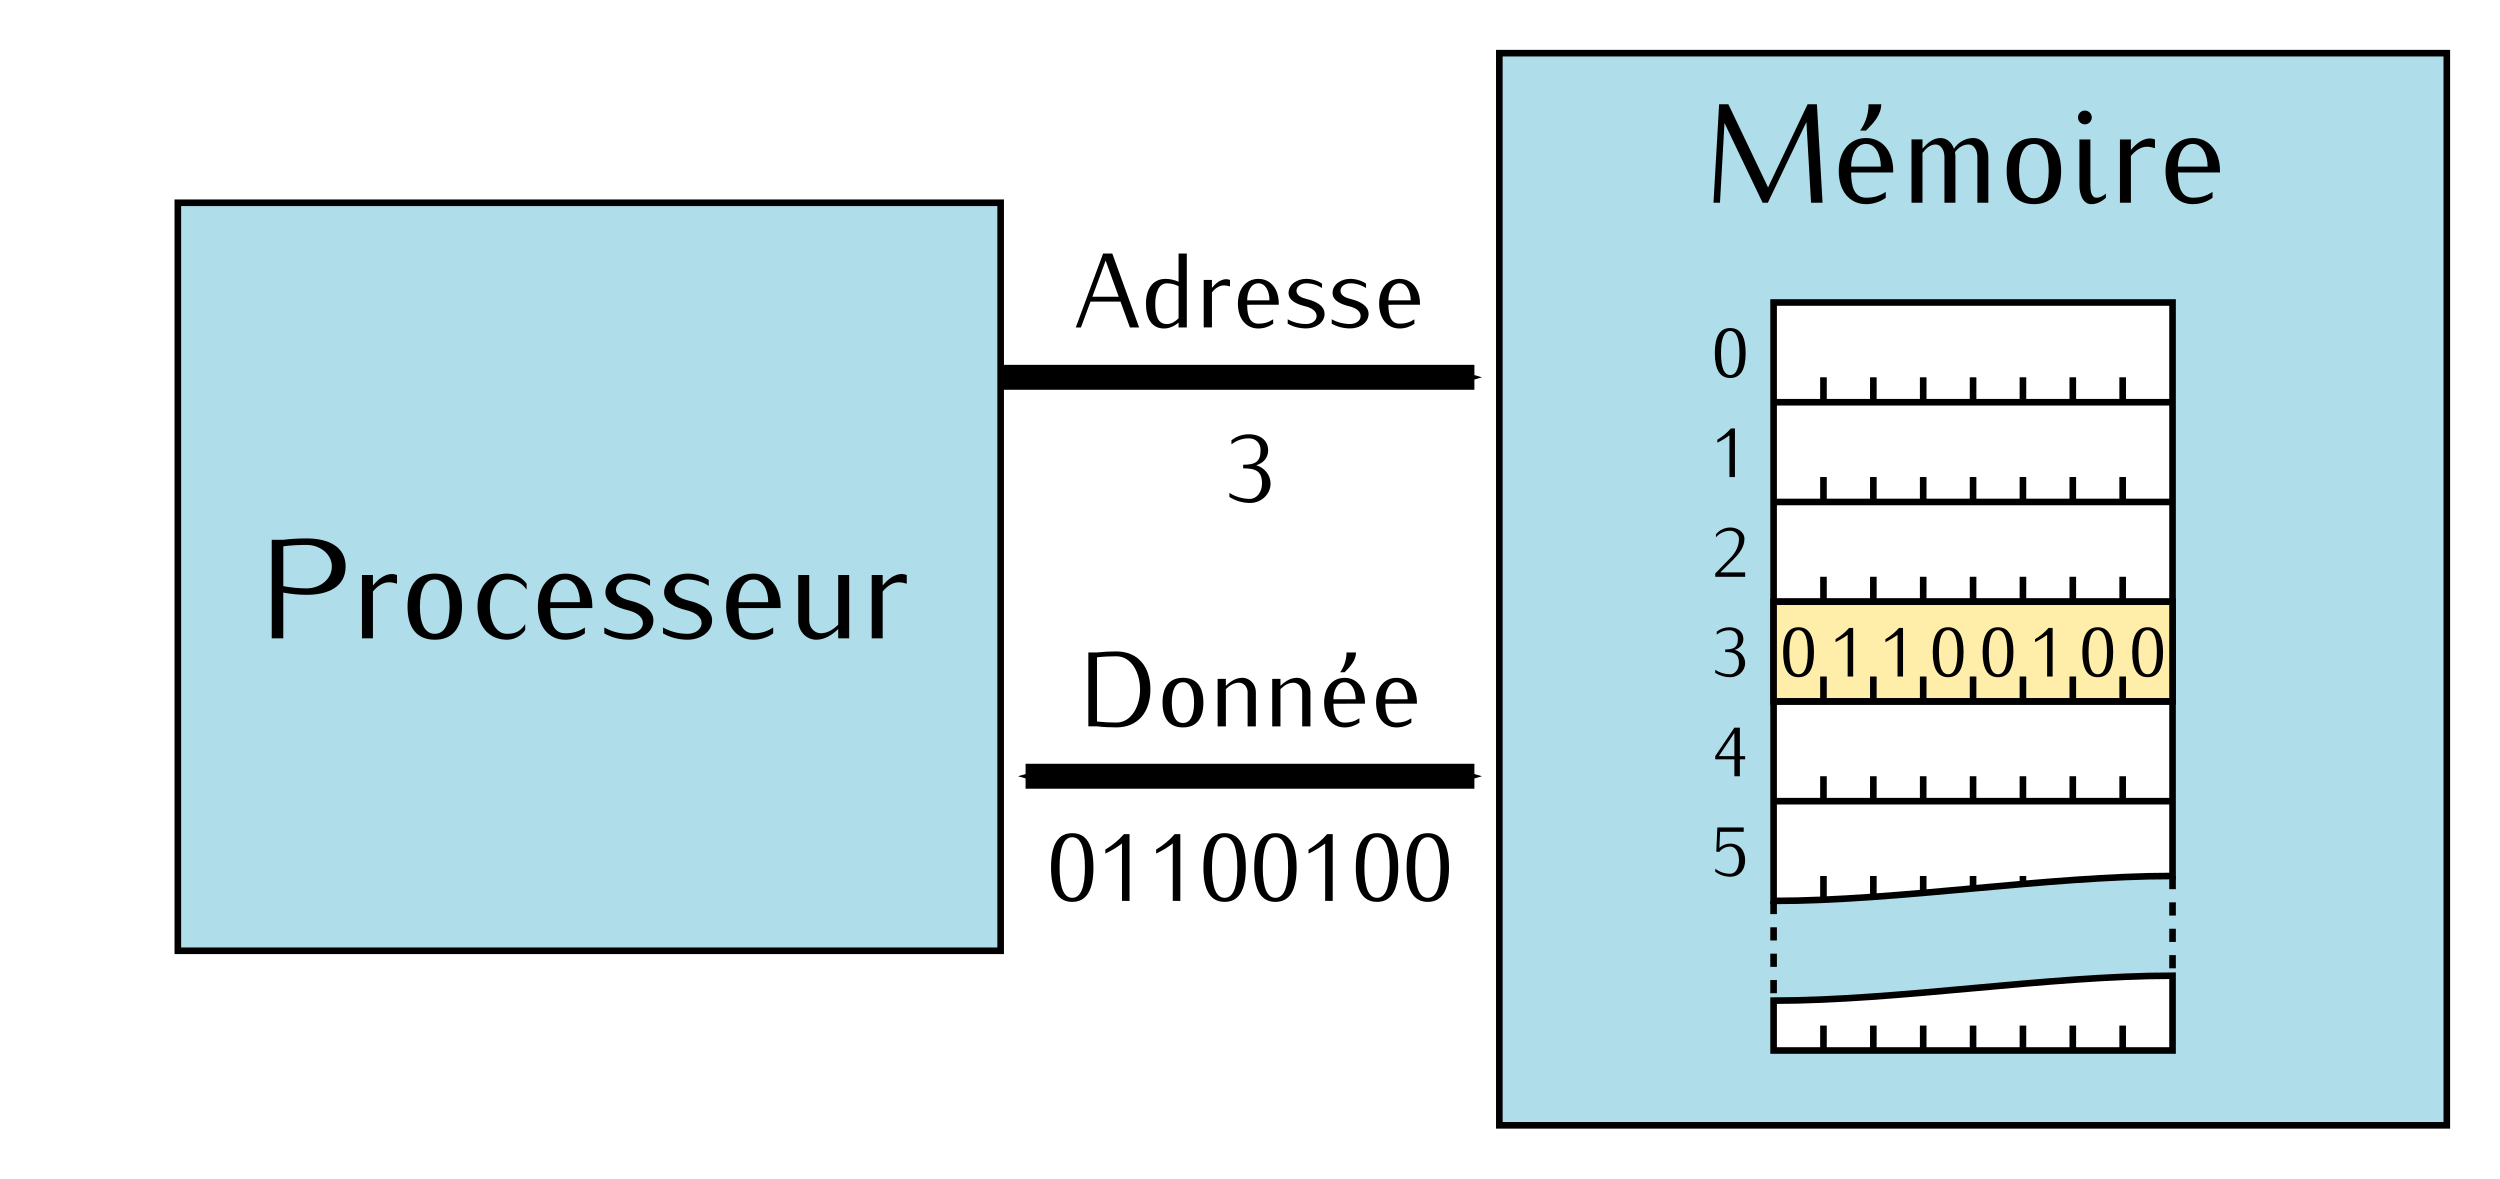 <?xml version="1.0" encoding="UTF-8" standalone="no"?>
<!-- Created with Inkscape (http://www.inkscape.org/) -->

<svg
   width="100.265mm"
   height="47.265mm"
   viewBox="0 0 100.265 47.265"
   version="1.1"
   id="svg5"
   xmlns="http://www.w3.org/2000/svg"
   xmlns:svg="http://www.w3.org/2000/svg">
  <defs
     id="defs2">
    <marker
       style="overflow:visible"
       id="Arrow1Sstart_Fnone_S#000000"
       refX="0"
       refY="0"
       orient="auto">
      <path
         transform="matrix(0.2,0,0,0.2,1.2,0)"
         style="fill:#000000;fill-rule:evenodd;stroke:#000000;stroke-width:1pt"
         d="M 0,0 5,-5 -12.5,0 5,5 Z"
         id="path71365" />
    </marker>
    <marker
       style="overflow:visible"
       id="Arrow1Send_Fnone_S#000000"
       refX="0"
       refY="0"
       orient="auto">
      <path
         transform="matrix(-0.2,0,0,-0.2,-1.2,0)"
         style="fill:#000000;fill-rule:evenodd;stroke:#000000;stroke-width:1pt"
         d="M 0,0 5,-5 -12.5,0 5,5 Z"
         id="path71368" />
    </marker>
  </defs>
  <g
     id="layer1"
     transform="translate(-12.868,-26.868)">
    <g
       id="g5579">
      <path
         id="rect1088"
         style="fill:#afdde9;stroke:#000000;stroke-width:0.265"
         d="m 20,35 h 33 v 30 h -33 z" />
      <g
         aria-label="Processeur"
         id="text1102"
         style="font-style:italic;font-size:5.644px;line-height:0%;font-family:Iwona;-inkscape-font-specification:'Sans Italic';text-align:center;text-anchor:middle;stroke-width:0.282">
        <path
           d="m 26.73,49.591 c 0,-0.796 -0.683,-1.129 -1.569,-1.129 -0.316,0 -0.632,0.017 -0.943,0.056 h -0.452 v 3.951 h 0.463 v -1.834 c 0.305,0.056 0.621,0.09 0.931,0.09 0.886,0 1.569,-0.333 1.569,-1.135 z m -0.553,0 c 0,0.514 -0.48,0.875 -1.016,0.875 -0.31,0 -0.627,-0.034 -0.931,-0.09 V 48.778 c 0.31,-0.04 0.621,-0.056 0.931,-0.056 0.536,0 1.016,0.361 1.016,0.869 z"
           style="font-style:normal;line-height:1.25"
           id="path121" />
        <path
           d="m 28.79,50.279 v -0.35 c -0.062,-0.023 -0.13,-0.04 -0.192,-0.04 -0.316,0 -0.57,0.22 -0.773,0.463 v -0.423 h -0.44 v 2.54 h 0.44 v -1.88 c 0.169,-0.198 0.384,-0.367 0.643,-0.367 0.107,0 0.22,0.023 0.322,0.056 z"
           style="font-style:normal;line-height:1.25"
           id="path123" />
        <path
           d="m 31.397,51.199 c 0,-0.864 -0.384,-1.326 -1.089,-1.326 -0.711,0 -1.095,0.463 -1.095,1.326 0,0.864 0.384,1.326 1.095,1.326 0.706,0 1.089,-0.463 1.089,-1.326 z m -0.497,0 c 0,0.706 -0.209,1.089 -0.593,1.089 -0.389,0 -0.598,-0.384 -0.598,-1.089 0,-0.706 0.209,-1.089 0.598,-1.089 0.384,0 0.593,0.384 0.593,1.089 z"
           style="font-style:normal;line-height:1.25"
           id="path125" />
        <path
           d="m 33.988,50.516 v -0.237 c -0.181,-0.254 -0.474,-0.406 -0.79,-0.406 -0.706,0 -1.18,0.531 -1.18,1.326 0,0.796 0.474,1.326 1.18,1.326 0.294,0 0.57,-0.147 0.734,-0.389 v -0.237 c -0.192,0.288 -0.389,0.389 -0.734,0.389 -0.406,0 -0.683,-0.435 -0.683,-1.089 0,-0.655 0.277,-1.089 0.683,-1.089 0.35,0 0.587,0.124 0.79,0.406 z"
           style="font-style:normal;line-height:1.25"
           id="path127" />
        <path
           d="m 36.624,51.256 v -0.056 c 0,-0.796 -0.435,-1.326 -1.089,-1.326 -0.66,0 -1.095,0.531 -1.095,1.326 0,0.796 0.435,1.326 1.095,1.326 0.282,0 0.559,-0.09 0.79,-0.254 v -0.237 c -0.265,0.169 -0.48,0.231 -0.79,0.231 -0.48,0 -0.598,-0.457 -0.598,-1.01 z m -0.497,-0.237 h -1.191 c 0,-0.452 0.192,-0.909 0.598,-0.909 0.401,0 0.593,0.457 0.593,0.909 z"
           style="font-style:normal;line-height:1.25"
           id="path129" />
        <path
           d="m 39.074,51.747 c 0,-0.446 -0.474,-0.677 -0.937,-0.79 -0.271,-0.068 -0.564,-0.181 -0.564,-0.446 0,-0.243 0.248,-0.401 0.519,-0.401 0.299,0 0.598,0.09 0.847,0.254 v -0.237 c -0.248,-0.164 -0.548,-0.254 -0.847,-0.254 -0.491,0 -0.943,0.299 -0.943,0.756 0,0.412 0.457,0.604 0.892,0.711 0.299,0.073 0.61,0.231 0.61,0.519 0,0.265 -0.271,0.429 -0.559,0.429 -0.35,0 -0.689,-0.085 -0.988,-0.254 v 0.237 c 0.299,0.169 0.638,0.254 0.988,0.254 0.508,0 0.982,-0.305 0.982,-0.779 z"
           style="font-style:normal;line-height:1.25"
           id="path131" />
        <path
           d="m 41.428,51.747 c 0,-0.446 -0.474,-0.677 -0.937,-0.79 -0.271,-0.068 -0.564,-0.181 -0.564,-0.446 0,-0.243 0.248,-0.401 0.519,-0.401 0.299,0 0.598,0.09 0.847,0.254 v -0.237 c -0.248,-0.164 -0.548,-0.254 -0.847,-0.254 -0.491,0 -0.943,0.299 -0.943,0.756 0,0.412 0.457,0.604 0.892,0.711 0.299,0.073 0.61,0.231 0.61,0.519 0,0.265 -0.271,0.429 -0.559,0.429 -0.35,0 -0.689,-0.085 -0.988,-0.254 v 0.237 c 0.299,0.169 0.638,0.254 0.988,0.254 0.508,0 0.982,-0.305 0.982,-0.779 z"
           style="font-style:normal;line-height:1.25"
           id="path133" />
        <path
           d="m 44.176,51.256 v -0.056 c 0,-0.796 -0.435,-1.326 -1.089,-1.326 -0.66,0 -1.095,0.531 -1.095,1.326 0,0.796 0.435,1.326 1.095,1.326 0.282,0 0.559,-0.09 0.79,-0.254 v -0.237 c -0.265,0.169 -0.48,0.231 -0.79,0.231 -0.48,0 -0.598,-0.457 -0.598,-1.01 z m -0.497,-0.237 h -1.191 c 0,-0.452 0.192,-0.909 0.598,-0.909 0.401,0 0.593,0.457 0.593,0.909 z"
           style="font-style:normal;line-height:1.25"
           id="path135" />
        <path
           d="m 46.925,52.469 v -2.54 h -0.44 v 1.992 c -0.192,0.192 -0.429,0.344 -0.694,0.344 -0.265,0 -0.468,-0.231 -0.468,-0.502 V 49.929 H 44.882 v 1.834 c 0,0.412 0.316,0.762 0.722,0.762 0.339,0 0.638,-0.192 0.881,-0.429 v 0.373 z"
           style="font-style:normal;line-height:1.25"
           id="path137" />
        <path
           d="m 49.234,50.279 v -0.35 c -0.062,-0.023 -0.13,-0.04 -0.192,-0.04 -0.316,0 -0.57,0.22 -0.773,0.463 v -0.423 h -0.44 v 2.54 h 0.44 v -1.88 c 0.169,-0.198 0.384,-0.367 0.643,-0.367 0.107,0 0.22,0.023 0.322,0.056 z"
           style="font-style:normal;line-height:1.25"
           id="path139" />
      </g>
    </g>
    <g
       id="g5587"
       transform="translate(58,-6)">
      <path
         id="rect5581"
         style="fill:#afdde9;stroke:#000000;stroke-width:0.265"
         d="m 15,35 h 38 v 43 h -38 z" />
      <path
         id="rect18710"
         style="fill:#ffffff;fill-rule:evenodd;stroke:#000000;stroke-width:0.265;stroke-linecap:round"
         d="m 26,45 h 16 v 23 c -5,0 -11,1 -16,1 z" />
      <path
         id="rect240028"
         style="fill:#ffeeaa;fill-rule:evenodd;stroke:#000000;stroke-width:0.265;stroke-linecap:round"
         d="m 26,57 h 16 v 4 H 26 Z" />
      <g
         aria-label="Mémoire"
         id="text5585"
         style="font-style:italic;font-size:5.644px;line-height:0%;font-family:Iwona;-inkscape-font-specification:'Sans Italic';text-align:center;text-anchor:middle;stroke-width:0.282">
        <path
           d="m 27.963,41 -0.226,-3.951 h -0.373 l -1.586,3.336 -1.592,-3.336 H 23.815 l -0.226,3.951 h 0.26 l 0.181,-3.2 1.53,3.2 h 0.209 l 1.547,-3.24 0.186,3.24 z"
           style="font-style:normal;line-height:1.25"
           id="path144" />
        <path
           d="m 30.797,39.786 v -0.056 c 0,-0.796 -0.435,-1.326 -1.089,-1.326 -0.66,0 -1.095,0.531 -1.095,1.326 0,0.796 0.435,1.326 1.095,1.326 0.282,0 0.559,-0.09 0.79,-0.254 v -0.237 c -0.265,0.169 -0.48,0.231 -0.79,0.231 -0.48,0 -0.598,-0.457 -0.598,-1.01 z m -0.497,-0.237 h -1.191 c 0,-0.452 0.192,-0.909 0.598,-0.909 0.401,0 0.593,0.457 0.593,0.909 z m 0.017,-2.5 h -0.508 c 0,0.378 -0.119,0.751 -0.339,1.056 h 0.237 c 0.299,-0.299 0.61,-0.632 0.61,-1.056 z"
           style="font-style:normal;line-height:1.25"
           id="path146" />
        <path
           d="m 34.612,41 v -1.834 c 0,-0.395 -0.231,-0.762 -0.598,-0.762 -0.316,0 -0.61,0.164 -0.779,0.429 -0.09,-0.248 -0.282,-0.429 -0.542,-0.429 -0.294,0 -0.531,0.203 -0.722,0.429 v -0.373 h -0.44 v 2.54 h 0.44 v -1.998 c 0.135,-0.175 0.305,-0.339 0.525,-0.339 0.231,0 0.356,0.248 0.356,0.502 v 1.834 h 0.44 v -1.834 c 0,-0.068 -0.006,-0.13 -0.017,-0.198 0.135,-0.175 0.322,-0.305 0.542,-0.305 0.231,0 0.356,0.248 0.356,0.502 v 1.834 z"
           style="font-style:normal;line-height:1.25"
           id="path148" />
        <path
           d="m 37.531,39.73 c 0,-0.864 -0.384,-1.326 -1.089,-1.326 -0.711,0 -1.095,0.463 -1.095,1.326 0,0.864 0.384,1.326 1.095,1.326 0.706,0 1.089,-0.463 1.089,-1.326 z m -0.497,0 c 0,0.706 -0.209,1.089 -0.593,1.089 -0.389,0 -0.598,-0.384 -0.598,-1.089 0,-0.706 0.209,-1.089 0.598,-1.089 0.384,0 0.593,0.384 0.593,1.089 z"
           style="font-style:normal;line-height:1.25"
           id="path150" />
        <path
           d="m 39.326,40.802 v -0.169 c -0.107,0.09 -0.231,0.164 -0.373,0.164 -0.209,0 -0.248,-0.26 -0.248,-0.502 v -1.834 h -0.44 v 1.834 c 0,0.378 0.147,0.762 0.48,0.762 0.214,0 0.418,-0.107 0.581,-0.254 z M 38.761,37.579 c 0,-0.152 -0.124,-0.277 -0.277,-0.277 -0.152,0 -0.277,0.124 -0.277,0.277 0,0.152 0.124,0.277 0.277,0.277 0.152,0 0.277,-0.124 0.277,-0.277 z"
           style="font-style:normal;line-height:1.25"
           id="path152" />
        <path
           d="m 41.295,38.81 v -0.35 c -0.062,-0.023 -0.13,-0.04 -0.192,-0.04 -0.316,0 -0.57,0.22 -0.773,0.463 v -0.423 h -0.44 v 2.54 h 0.44 v -1.88 c 0.169,-0.198 0.384,-0.367 0.643,-0.367 0.107,0 0.22,0.023 0.322,0.056 z"
           style="font-style:normal;line-height:1.25"
           id="path154" />
        <path
           d="m 43.903,39.786 v -0.056 c 0,-0.796 -0.435,-1.326 -1.089,-1.326 -0.66,0 -1.095,0.531 -1.095,1.326 0,0.796 0.435,1.326 1.095,1.326 0.282,0 0.559,-0.09 0.79,-0.254 v -0.237 c -0.265,0.169 -0.48,0.231 -0.79,0.231 -0.48,0 -0.598,-0.457 -0.598,-1.01 z m -0.497,-0.237 h -1.191 c 0,-0.452 0.192,-0.909 0.598,-0.909 0.401,0 0.593,0.457 0.593,0.909 z"
           style="font-style:normal;line-height:1.25"
           id="path156" />
      </g>
      <path
         id="rect18979"
         style="fill:#ffffff;fill-rule:evenodd;stroke:#000000;stroke-width:0.265;stroke-linecap:round"
         d="m 26,73 c 5,-2e-6 11,-1 16,-1 v 3 H 26 Z" />
      <path
         style="fill:none;stroke:#000000;stroke-width:0.265px;stroke-linecap:butt;stroke-linejoin:miter;stroke-opacity:1"
         d="m 26,49 h 16"
         id="path19014" />
      <path
         style="fill:none;stroke:#000000;stroke-width:0.265;stroke-linecap:butt;stroke-linejoin:miter;stroke-miterlimit:4;stroke-dasharray:0.529, 0.529;stroke-dashoffset:0;stroke-opacity:1"
         d="m 26,69 v 4"
         id="path19137" />
      <path
         style="fill:none;stroke:#000000;stroke-width:0.265;stroke-linecap:butt;stroke-linejoin:miter;stroke-miterlimit:4;stroke-dasharray:0.529, 0.529;stroke-dashoffset:0;stroke-opacity:1"
         d="m 42,68 v 4"
         id="path19219" />
      <path
         style="fill:none;stroke:#000000;stroke-width:0.265px;stroke-linecap:butt;stroke-linejoin:miter;stroke-opacity:1"
         d="m 28,48 v 1"
         id="path19961" />
      <path
         style="fill:none;stroke:#000000;stroke-width:0.265px;stroke-linecap:butt;stroke-linejoin:miter;stroke-opacity:1"
         d="m 30,48 v 1"
         id="path19963" />
      <path
         style="fill:none;stroke:#000000;stroke-width:0.265px;stroke-linecap:butt;stroke-linejoin:miter;stroke-opacity:1"
         d="m 32,48 v 1"
         id="path19965" />
      <path
         style="fill:none;stroke:#000000;stroke-width:0.265px;stroke-linecap:butt;stroke-linejoin:miter;stroke-opacity:1"
         d="m 34,48 v 1"
         id="path19967" />
      <path
         style="fill:none;stroke:#000000;stroke-width:0.265px;stroke-linecap:butt;stroke-linejoin:miter;stroke-opacity:1"
         d="m 36,48 v 1"
         id="path19969" />
      <path
         style="fill:none;stroke:#000000;stroke-width:0.265px;stroke-linecap:butt;stroke-linejoin:miter;stroke-opacity:1"
         d="m 38,48 v 1"
         id="path19971" />
      <path
         style="fill:none;stroke:#000000;stroke-width:0.265px;stroke-linecap:butt;stroke-linejoin:miter;stroke-opacity:1"
         d="m 40,48 v 1"
         id="path19973" />
      <path
         style="fill:none;stroke:#000000;stroke-width:0.265px;stroke-linecap:butt;stroke-linejoin:miter;stroke-opacity:1"
         d="m 26,53 h 16"
         id="path20404" />
      <path
         style="fill:none;stroke:#000000;stroke-width:0.265px;stroke-linecap:butt;stroke-linejoin:miter;stroke-opacity:1"
         d="m 28,52 v 1"
         id="path20406" />
      <path
         style="fill:none;stroke:#000000;stroke-width:0.265px;stroke-linecap:butt;stroke-linejoin:miter;stroke-opacity:1"
         d="m 30,52 v 1"
         id="path20408" />
      <path
         style="fill:none;stroke:#000000;stroke-width:0.265px;stroke-linecap:butt;stroke-linejoin:miter;stroke-opacity:1"
         d="m 32,52 v 1"
         id="path20410" />
      <path
         style="fill:none;stroke:#000000;stroke-width:0.265px;stroke-linecap:butt;stroke-linejoin:miter;stroke-opacity:1"
         d="m 34,52 v 1"
         id="path20412" />
      <path
         style="fill:none;stroke:#000000;stroke-width:0.265px;stroke-linecap:butt;stroke-linejoin:miter;stroke-opacity:1"
         d="m 36,52 v 1"
         id="path20414" />
      <path
         style="fill:none;stroke:#000000;stroke-width:0.265px;stroke-linecap:butt;stroke-linejoin:miter;stroke-opacity:1"
         d="m 38,52 v 1"
         id="path20416" />
      <path
         style="fill:none;stroke:#000000;stroke-width:0.265px;stroke-linecap:butt;stroke-linejoin:miter;stroke-opacity:1"
         d="m 40,52 v 1"
         id="path20418" />
      <path
         style="fill:none;stroke:#000000;stroke-width:0.265px;stroke-linecap:butt;stroke-linejoin:miter;stroke-opacity:1"
         d="m 26,57 h 16"
         id="path20420" />
      <path
         style="fill:none;stroke:#000000;stroke-width:0.265px;stroke-linecap:butt;stroke-linejoin:miter;stroke-opacity:1"
         d="m 28,68 v 1"
         id="path20422" />
      <path
         style="fill:none;stroke:#000000;stroke-width:0.265px;stroke-linecap:butt;stroke-linejoin:miter;stroke-opacity:1"
         d="m 30,68 v 0.909"
         id="path20424" />
      <path
         style="fill:none;stroke:#000000;stroke-width:0.265px;stroke-linecap:butt;stroke-linejoin:miter;stroke-opacity:1"
         d="m 32,68 v 0.76"
         id="path20426" />
      <path
         style="fill:none;stroke:#000000;stroke-width:0.265px;stroke-linecap:butt;stroke-linejoin:miter;stroke-opacity:1"
         d="M 34,68 V 68.586"
         id="path20428" />
      <path
         style="fill:none;stroke:#000000;stroke-width:0.265px;stroke-linecap:butt;stroke-linejoin:miter;stroke-opacity:1"
         d="M 36,68 V 68.351"
         id="path20430" />
      <path
         style="fill:none;stroke:#000000;stroke-width:0.265px;stroke-linecap:butt;stroke-linejoin:miter;stroke-opacity:1"
         d="m 26,61 h 16"
         id="path20516" />
      <path
         style="fill:none;stroke:#000000;stroke-width:0.265px;stroke-linecap:butt;stroke-linejoin:miter;stroke-opacity:1"
         d="m 28,60 v 1"
         id="path20518" />
      <path
         style="fill:none;stroke:#000000;stroke-width:0.265px;stroke-linecap:butt;stroke-linejoin:miter;stroke-opacity:1"
         d="m 30,60 v 1"
         id="path20520" />
      <path
         style="fill:none;stroke:#000000;stroke-width:0.265px;stroke-linecap:butt;stroke-linejoin:miter;stroke-opacity:1"
         d="m 32,60 v 1"
         id="path20522" />
      <path
         style="fill:none;stroke:#000000;stroke-width:0.265px;stroke-linecap:butt;stroke-linejoin:miter;stroke-opacity:1"
         d="m 34,60 v 1"
         id="path20524" />
      <path
         style="fill:none;stroke:#000000;stroke-width:0.265px;stroke-linecap:butt;stroke-linejoin:miter;stroke-opacity:1"
         d="m 36,60 v 1"
         id="path20526" />
      <path
         style="fill:none;stroke:#000000;stroke-width:0.265px;stroke-linecap:butt;stroke-linejoin:miter;stroke-opacity:1"
         d="m 38,60 v 1"
         id="path20528" />
      <path
         style="fill:none;stroke:#000000;stroke-width:0.265px;stroke-linecap:butt;stroke-linejoin:miter;stroke-opacity:1"
         d="m 40,60 v 1"
         id="path20530" />
      <path
         style="fill:none;stroke:#000000;stroke-width:0.265px;stroke-linecap:butt;stroke-linejoin:miter;stroke-opacity:1"
         d="m 26,65 h 16"
         id="path20532" />
      <path
         style="fill:none;stroke:#000000;stroke-width:0.265px;stroke-linecap:butt;stroke-linejoin:miter;stroke-opacity:1"
         d="m 28,64 v 1"
         id="path20534" />
      <path
         style="fill:none;stroke:#000000;stroke-width:0.265px;stroke-linecap:butt;stroke-linejoin:miter;stroke-opacity:1"
         d="m 30,64 v 1"
         id="path20536" />
      <path
         style="fill:none;stroke:#000000;stroke-width:0.265px;stroke-linecap:butt;stroke-linejoin:miter;stroke-opacity:1"
         d="m 32,64 v 1"
         id="path20538" />
      <path
         style="fill:none;stroke:#000000;stroke-width:0.265px;stroke-linecap:butt;stroke-linejoin:miter;stroke-opacity:1"
         d="m 34,64 v 1"
         id="path20540" />
      <path
         style="fill:none;stroke:#000000;stroke-width:0.265px;stroke-linecap:butt;stroke-linejoin:miter;stroke-opacity:1"
         d="m 36,64 v 1"
         id="path20542" />
      <path
         style="fill:none;stroke:#000000;stroke-width:0.265px;stroke-linecap:butt;stroke-linejoin:miter;stroke-opacity:1"
         d="m 38,64 v 1"
         id="path20544" />
      <path
         style="fill:none;stroke:#000000;stroke-width:0.265px;stroke-linecap:butt;stroke-linejoin:miter;stroke-opacity:1"
         d="m 40,64 v 1"
         id="path20546" />
      <path
         style="fill:none;stroke:#000000;stroke-width:0.265px;stroke-linecap:butt;stroke-linejoin:miter;stroke-opacity:1"
         d="m 28,74 v 1"
         id="path20550" />
      <path
         style="fill:none;stroke:#000000;stroke-width:0.265px;stroke-linecap:butt;stroke-linejoin:miter;stroke-opacity:1"
         d="m 30,74 v 1"
         id="path20552" />
      <path
         style="fill:none;stroke:#000000;stroke-width:0.265px;stroke-linecap:butt;stroke-linejoin:miter;stroke-opacity:1"
         d="m 32,74 v 1"
         id="path20554" />
      <path
         style="fill:none;stroke:#000000;stroke-width:0.265px;stroke-linecap:butt;stroke-linejoin:miter;stroke-opacity:1"
         d="m 34,74 v 1"
         id="path20556" />
      <path
         style="fill:none;stroke:#000000;stroke-width:0.265px;stroke-linecap:butt;stroke-linejoin:miter;stroke-opacity:1"
         d="m 36,74 v 1"
         id="path20558" />
      <path
         style="fill:none;stroke:#000000;stroke-width:0.265px;stroke-linecap:butt;stroke-linejoin:miter;stroke-opacity:1"
         d="m 38,74 v 1"
         id="path20560" />
      <path
         style="fill:none;stroke:#000000;stroke-width:0.265px;stroke-linecap:butt;stroke-linejoin:miter;stroke-opacity:1"
         d="m 40,74 v 1"
         id="path20562" />
      <g
         aria-label="0"
         id="text20886"
         style="font-style:italic;font-size:2.822px;line-height:0%;font-family:Iwona;-inkscape-font-specification:'Sans Italic';text-align:end;text-anchor:end;stroke-width:0.282">
        <path
           d="m 24.879,47.026 c 0,-0.669 -0.206,-1.002 -0.618,-1.002 -0.412,0 -0.618,0.333 -0.618,1.002 0,0.669 0.206,1.002 0.618,1.002 0.412,0 0.618,-0.333 0.618,-1.002 z m -0.248,0 c 0,0.59 -0.124,0.883 -0.37,0.883 -0.246,0 -0.37,-0.294 -0.37,-0.883 0,-0.59 0.124,-0.883 0.37,-0.883 0.246,0 0.37,0.294 0.37,0.883 z"
           style="font-style:normal;line-height:1.25"
           id="path159" />
      </g>
      <g
         aria-label="1"
         id="text26856"
         style="font-style:italic;font-size:2.822px;line-height:0%;font-family:Iwona;-inkscape-font-specification:'Sans Italic';text-align:end;text-anchor:end;stroke-width:0.282">
        <path
           d="m 24.45,52 v -1.947 h -0.164 c -0.155,0.178 -0.339,0.33 -0.542,0.449 v 0.119 c 0.172,-0.082 0.333,-0.178 0.485,-0.294 v 1.674 z"
           style="font-style:normal;line-height:1.25"
           id="path162" />
      </g>
      <g
         aria-label="2"
         id="text26860"
         style="font-style:italic;font-size:2.822px;line-height:0%;font-family:Iwona;-inkscape-font-specification:'Sans Italic';text-align:end;text-anchor:end;stroke-width:0.282">
        <path
           d="m 24.859,56 v -0.175 h -0.996 l 0.519,-0.514 c 0.231,-0.231 0.449,-0.502 0.449,-0.83 0,-0.277 -0.274,-0.457 -0.57,-0.457 -0.223,0 -0.435,0.102 -0.573,0.274 v 0.119 c 0.144,-0.167 0.353,-0.262 0.573,-0.262 0.189,0 0.35,0.141 0.35,0.327 0,0.279 -0.13,0.539 -0.322,0.739 l -0.629,0.646 v 0.133 z"
           style="font-style:normal;line-height:1.25"
           id="path165" />
      </g>
      <g
         aria-label="3"
         id="text26864"
         style="font-style:italic;font-size:2.822px;line-height:0%;font-family:Iwona;-inkscape-font-specification:'Sans Italic';text-align:end;text-anchor:end;stroke-width:0.282">
        <path
           d="m 24.859,59.464 c 0,-0.248 -0.175,-0.463 -0.418,-0.536 0.214,-0.062 0.347,-0.223 0.347,-0.437 0,-0.279 -0.226,-0.466 -0.564,-0.466 -0.183,0 -0.361,0.062 -0.505,0.175 v 0.119 c 0.144,-0.113 0.322,-0.175 0.505,-0.175 0.206,0 0.344,0.138 0.344,0.347 0,0.336 -0.155,0.423 -0.508,0.423 v 0.104 c 0.381,0 0.55,0.09 0.55,0.446 0,0.246 -0.158,0.446 -0.35,0.446 -0.214,0 -0.423,-0.062 -0.601,-0.175 v 0.119 c 0.178,0.113 0.387,0.175 0.601,0.175 0.327,0 0.598,-0.254 0.598,-0.564 z"
           style="font-style:normal;line-height:1.25"
           id="path168" />
      </g>
      <path
         style="fill:none;stroke:#000000;stroke-width:0.265px;stroke-linecap:butt;stroke-linejoin:miter;stroke-opacity:1"
         d="m 28,56 v 1"
         id="path33634" />
      <path
         style="fill:none;stroke:#000000;stroke-width:0.265px;stroke-linecap:butt;stroke-linejoin:miter;stroke-opacity:1"
         d="m 30,56 v 1"
         id="path33636" />
      <path
         style="fill:none;stroke:#000000;stroke-width:0.265px;stroke-linecap:butt;stroke-linejoin:miter;stroke-opacity:1"
         d="m 32,56 v 1"
         id="path33638" />
      <path
         style="fill:none;stroke:#000000;stroke-width:0.265px;stroke-linecap:butt;stroke-linejoin:miter;stroke-opacity:1"
         d="m 34,56 v 1"
         id="path33640" />
      <path
         style="fill:none;stroke:#000000;stroke-width:0.265px;stroke-linecap:butt;stroke-linejoin:miter;stroke-opacity:1"
         d="m 36,56 v 1"
         id="path33642" />
      <path
         style="fill:none;stroke:#000000;stroke-width:0.265px;stroke-linecap:butt;stroke-linejoin:miter;stroke-opacity:1"
         d="m 38,56 v 1"
         id="path33644" />
      <path
         style="fill:none;stroke:#000000;stroke-width:0.265px;stroke-linecap:butt;stroke-linejoin:miter;stroke-opacity:1"
         d="m 40,56 v 1"
         id="path33646" />
      <g
         aria-label="4"
         id="text39445"
         style="font-style:italic;font-size:2.822px;line-height:0%;font-family:Iwona;-inkscape-font-specification:'Sans Italic';text-align:end;text-anchor:end;stroke-width:0.282">
        <path
           d="m 24.859,63.323 v -0.13 h -0.212 v -1.14 h -0.22 l -0.768,1.14 v 0.13 h 0.768 v 0.677 h 0.22 v -0.677 z m -0.432,-0.13 h -0.624 l 0.624,-0.929 z"
           style="font-style:normal;line-height:1.25"
           id="path171" />
      </g>
      <g
         aria-label="5"
         id="text39840"
         style="font-style:italic;font-size:2.822px;line-height:0%;font-family:Iwona;-inkscape-font-specification:'Sans Italic';text-align:end;text-anchor:end;stroke-width:0.282">
        <path
           d="m 24.859,67.365 c 0,-0.398 -0.24,-0.663 -0.598,-0.663 -0.164,0 -0.316,0.062 -0.435,0.167 l 0.028,-0.641 h 0.948 v -0.175 h -1.058 l -0.042,0.974 0.119,0.006 c 0.107,-0.133 0.268,-0.212 0.44,-0.212 0.209,0 0.35,0.217 0.35,0.545 0,0.327 -0.141,0.545 -0.35,0.545 -0.217,0 -0.429,-0.071 -0.601,-0.203 v 0.119 c 0.172,0.133 0.384,0.203 0.601,0.203 0.358,0 0.598,-0.265 0.598,-0.663 z"
           style="font-style:normal;line-height:1.25"
           id="path174" />
      </g>
      <g
         aria-label="0"
         id="text58244"
         style="font-style:italic;font-size:2.822px;line-height:0%;font-family:Iwona;-inkscape-font-specification:'Sans Italic';text-align:center;text-anchor:middle;stroke-width:0.282">
        <path
           d="m 27.619,59.026 c 0,-0.669 -0.206,-1.002 -0.618,-1.002 -0.412,0 -0.618,0.333 -0.618,1.002 0,0.669 0.206,1.002 0.618,1.002 0.412,0 0.618,-0.333 0.618,-1.002 z m -0.248,0 c 0,0.59 -0.124,0.883 -0.37,0.883 -0.246,0 -0.37,-0.294 -0.37,-0.883 0,-0.59 0.124,-0.883 0.37,-0.883 0.246,0 0.37,0.294 0.37,0.883 z"
           style="font-style:normal;line-height:1.25"
           id="path177" />
      </g>
      <g
         aria-label="1"
         id="text61618"
         style="font-style:italic;font-size:2.822px;line-height:0%;font-family:Iwona;-inkscape-font-specification:'Sans Italic';text-align:center;text-anchor:middle;stroke-width:0.282">
        <path
           d="m 29.191,60 v -1.947 h -0.164 c -0.155,0.178 -0.339,0.33 -0.542,0.449 v 0.119 c 0.172,-0.082 0.333,-0.178 0.485,-0.294 v 1.674 z"
           style="font-style:normal;line-height:1.25"
           id="path180" />
      </g>
      <g
         aria-label="1"
         id="text61622"
         style="font-style:italic;font-size:2.822px;line-height:0%;font-family:Iwona;-inkscape-font-specification:'Sans Italic';text-align:center;text-anchor:middle;stroke-width:0.282">
        <path
           d="m 31.191,60 v -1.947 h -0.164 c -0.155,0.178 -0.339,0.33 -0.542,0.449 v 0.119 c 0.172,-0.082 0.333,-0.178 0.485,-0.294 v 1.674 z"
           style="font-style:normal;line-height:1.25"
           id="path183" />
      </g>
      <g
         aria-label="0"
         id="text61626"
         style="font-style:italic;font-size:2.822px;line-height:0%;font-family:Iwona;-inkscape-font-specification:'Sans Italic';text-align:center;text-anchor:middle;stroke-width:0.282">
        <path
           d="m 33.619,59.026 c 0,-0.669 -0.206,-1.002 -0.618,-1.002 -0.412,0 -0.618,0.333 -0.618,1.002 0,0.669 0.206,1.002 0.618,1.002 0.412,0 0.618,-0.333 0.618,-1.002 z m -0.248,0 c 0,0.59 -0.124,0.883 -0.37,0.883 -0.246,0 -0.37,-0.294 -0.37,-0.883 0,-0.59 0.124,-0.883 0.37,-0.883 0.246,0 0.37,0.294 0.37,0.883 z"
           style="font-style:normal;line-height:1.25"
           id="path186" />
      </g>
      <g
         aria-label="0"
         id="text61630"
         style="font-style:italic;font-size:2.822px;line-height:0%;font-family:Iwona;-inkscape-font-specification:'Sans Italic';text-align:center;text-anchor:middle;stroke-width:0.282">
        <path
           d="m 35.619,59.026 c 0,-0.669 -0.206,-1.002 -0.618,-1.002 -0.412,0 -0.618,0.333 -0.618,1.002 0,0.669 0.206,1.002 0.618,1.002 0.412,0 0.618,-0.333 0.618,-1.002 z m -0.248,0 c 0,0.59 -0.124,0.883 -0.37,0.883 -0.246,0 -0.37,-0.294 -0.37,-0.883 0,-0.59 0.124,-0.883 0.37,-0.883 0.246,0 0.37,0.294 0.37,0.883 z"
           style="font-style:normal;line-height:1.25"
           id="path189" />
      </g>
      <g
         aria-label="1"
         id="text61634"
         style="font-style:italic;font-size:2.822px;line-height:0%;font-family:Iwona;-inkscape-font-specification:'Sans Italic';text-align:center;text-anchor:middle;stroke-width:0.282">
        <path
           d="m 37.191,60 v -1.947 h -0.164 c -0.155,0.178 -0.339,0.33 -0.542,0.449 v 0.119 c 0.172,-0.082 0.333,-0.178 0.485,-0.294 v 1.674 z"
           style="font-style:normal;line-height:1.25"
           id="path192" />
      </g>
      <g
         aria-label="0"
         id="text61638"
         style="font-style:italic;font-size:2.822px;line-height:0%;font-family:Iwona;-inkscape-font-specification:'Sans Italic';text-align:center;text-anchor:middle;stroke-width:0.282">
        <path
           d="m 39.619,59.026 c 0,-0.669 -0.206,-1.002 -0.618,-1.002 -0.412,0 -0.618,0.333 -0.618,1.002 0,0.669 0.206,1.002 0.618,1.002 0.412,0 0.618,-0.333 0.618,-1.002 z m -0.248,0 c 0,0.59 -0.124,0.883 -0.37,0.883 -0.246,0 -0.37,-0.294 -0.37,-0.883 0,-0.59 0.124,-0.883 0.37,-0.883 0.246,0 0.37,0.294 0.37,0.883 z"
           style="font-style:normal;line-height:1.25"
           id="path195" />
      </g>
      <g
         aria-label="0"
         id="text61642"
         style="font-style:italic;font-size:2.822px;line-height:0%;font-family:Iwona;-inkscape-font-specification:'Sans Italic';text-align:center;text-anchor:middle;stroke-width:0.282">
        <path
           d="m 41.619,59.026 c 0,-0.669 -0.206,-1.002 -0.618,-1.002 -0.412,0 -0.618,0.333 -0.618,1.002 0,0.669 0.206,1.002 0.618,1.002 0.412,0 0.618,-0.333 0.618,-1.002 z m -0.248,0 c 0,0.59 -0.124,0.883 -0.37,0.883 -0.246,0 -0.37,-0.294 -0.37,-0.883 0,-0.59 0.124,-0.883 0.37,-0.883 0.246,0 0.37,0.294 0.37,0.883 z"
           style="font-style:normal;line-height:1.25"
           id="path198" />
      </g>
    </g>
    <path
       style="fill:none;stroke:#000000;stroke-width:1;stroke-linecap:butt;stroke-linejoin:miter;stroke-miterlimit:4;stroke-dasharray:none;stroke-opacity:1;marker-start:url(#Arrow1Sstart_Fnone_S#000000);marker-end:url(#Arrow1Send_Fnone_S#000000)"
       d="M 54,58 H 72"
       id="path6870" />
    <path
       style="fill:none;stroke:#000000;stroke-width:1;stroke-linecap:butt;stroke-linejoin:miter;stroke-miterlimit:4;stroke-dasharray:none;stroke-opacity:1;marker-end:url(#Arrow1Send_Fnone_S#000000)"
       d="M 53,42 H 72"
       id="path8429" />
    <g
       aria-label="Adresse"
       id="text5585-3"
       style="font-style:italic;font-size:4.233px;line-height:0%;font-family:Iwona;-inkscape-font-specification:'Sans Italic';text-align:center;text-anchor:middle;stroke-width:0.282">
      <path
         d="M 58.553,40 57.478,37.037 H 57.109 l -1.096,2.963 h 0.207 l 0.385,-1.037 h 1.202 l 0.377,1.037 z M 57.736,38.768 H 56.678 l 0.533,-1.448 z"
         style="font-style:normal;line-height:1.25"
         id="path201" />
      <path
         d="m 60.466,40 v -2.963 h -0.33 v 1.13 c -0.165,-0.072 -0.343,-0.114 -0.521,-0.114 -0.529,0 -0.787,0.423 -0.787,0.995 0,0.563 0.212,0.995 0.724,0.995 0.216,0 0.415,-0.097 0.584,-0.233 v 0.191 z m -0.33,-0.368 c -0.127,0.127 -0.284,0.233 -0.466,0.233 -0.385,0 -0.47,-0.373 -0.47,-0.817 0,-0.398 0.123,-0.817 0.47,-0.817 0.161,0 0.322,0.042 0.466,0.114 z"
         style="font-style:normal;line-height:1.25"
         id="path203" />
      <path
         d="m 62.198,38.357 v -0.262 c -0.047,-0.017 -0.097,-0.03 -0.144,-0.03 -0.237,0 -0.428,0.165 -0.58,0.347 v -0.318 h -0.33 v 1.905 h 0.33 v -1.41 c 0.127,-0.148 0.288,-0.275 0.483,-0.275 0.08,0 0.165,0.017 0.241,0.042 z"
         style="font-style:normal;line-height:1.25"
         id="path205" />
      <path
         d="m 64.154,39.09 v -0.042 c 0,-0.597 -0.326,-0.995 -0.817,-0.995 -0.495,0 -0.821,0.398 -0.821,0.995 0,0.597 0.326,0.995 0.821,0.995 0.212,0 0.419,-0.068 0.593,-0.19 v -0.178 c -0.199,0.127 -0.36,0.174 -0.593,0.174 -0.36,0 -0.449,-0.343 -0.449,-0.758 z m -0.373,-0.178 h -0.893 c 0,-0.339 0.144,-0.682 0.449,-0.682 0.301,0 0.445,0.343 0.445,0.682 z"
         style="font-style:normal;line-height:1.25"
         id="path207" />
      <path
         d="m 65.991,39.458 c 0,-0.334 -0.356,-0.508 -0.703,-0.593 -0.203,-0.051 -0.423,-0.135 -0.423,-0.334 0,-0.182 0.186,-0.301 0.389,-0.301 0.224,0 0.449,0.068 0.635,0.191 v -0.178 c -0.186,-0.123 -0.411,-0.191 -0.635,-0.191 -0.368,0 -0.707,0.224 -0.707,0.567 0,0.309 0.343,0.453 0.669,0.533 0.224,0.055 0.457,0.174 0.457,0.389 0,0.199 -0.203,0.322 -0.419,0.322 -0.262,0 -0.516,-0.064 -0.741,-0.191 v 0.178 c 0.224,0.127 0.478,0.19 0.741,0.19 0.381,0 0.737,-0.229 0.737,-0.584 z"
         style="font-style:normal;line-height:1.25"
         id="path209" />
      <path
         d="m 67.756,39.458 c 0,-0.334 -0.356,-0.508 -0.703,-0.593 -0.203,-0.051 -0.423,-0.135 -0.423,-0.334 0,-0.182 0.186,-0.301 0.389,-0.301 0.224,0 0.449,0.068 0.635,0.191 v -0.178 c -0.186,-0.123 -0.411,-0.191 -0.635,-0.191 -0.368,0 -0.707,0.224 -0.707,0.567 0,0.309 0.343,0.453 0.669,0.533 0.224,0.055 0.457,0.174 0.457,0.389 0,0.199 -0.203,0.322 -0.419,0.322 -0.262,0 -0.516,-0.064 -0.741,-0.191 v 0.178 c 0.224,0.127 0.478,0.19 0.741,0.19 0.381,0 0.737,-0.229 0.737,-0.584 z"
         style="font-style:normal;line-height:1.25"
         id="path211" />
      <path
         d="m 69.818,39.09 v -0.042 c 0,-0.597 -0.326,-0.995 -0.817,-0.995 -0.495,0 -0.821,0.398 -0.821,0.995 0,0.597 0.326,0.995 0.821,0.995 0.212,0 0.419,-0.068 0.593,-0.19 v -0.178 c -0.199,0.127 -0.36,0.174 -0.593,0.174 -0.36,0 -0.449,-0.343 -0.449,-0.758 z m -0.373,-0.178 H 68.552 c 0,-0.339 0.144,-0.682 0.449,-0.682 0.301,0 0.445,0.343 0.445,0.682 z"
         style="font-style:normal;line-height:1.25"
         id="path213" />
    </g>
    <g
       aria-label="Donnée"
       id="text14046"
       style="font-style:italic;font-size:4.233px;line-height:0%;font-family:Iwona;-inkscape-font-specification:'Sans Italic';text-align:center;text-anchor:middle;stroke-width:0.282">
      <path
         d="m 59.006,54.518 c 0,-0.906 -0.495,-1.524 -1.367,-1.524 -0.262,0 -0.525,0.013 -0.783,0.042 h -0.339 v 2.963 h 0.339 c 0.258,0.03 0.521,0.042 0.783,0.042 0.872,0 1.367,-0.618 1.367,-1.524 z m -0.415,0 c 0,0.673 -0.343,1.329 -0.952,1.329 -0.258,0 -0.516,-0.013 -0.775,-0.042 v -2.574 c 0.258,-0.03 0.516,-0.042 0.775,-0.042 0.61,0 0.952,0.656 0.952,1.329 z"
         style="font-style:normal;line-height:1.25"
         id="path216" />
      <path
         d="m 61.131,55.047 c 0,-0.648 -0.288,-0.995 -0.817,-0.995 -0.533,0 -0.821,0.347 -0.821,0.995 0,0.648 0.288,0.995 0.821,0.995 0.529,0 0.817,-0.347 0.817,-0.995 z m -0.373,0 c 0,0.529 -0.157,0.817 -0.445,0.817 -0.292,0 -0.449,-0.288 -0.449,-0.817 0,-0.529 0.157,-0.817 0.449,-0.817 0.288,0 0.445,0.288 0.445,0.817 z"
         style="font-style:normal;line-height:1.25"
         id="path218" />
      <path
         d="m 63.235,56 v -1.376 c 0,-0.309 -0.237,-0.572 -0.542,-0.572 -0.254,0 -0.478,0.144 -0.66,0.322 v -0.279 h -0.33 v 1.905 h 0.33 v -1.494 c 0.144,-0.144 0.322,-0.258 0.521,-0.258 0.199,0 0.351,0.174 0.351,0.377 v 1.376 z"
         style="font-style:normal;line-height:1.25"
         id="path220" />
      <path
         d="m 65.424,56 v -1.376 c 0,-0.309 -0.237,-0.572 -0.542,-0.572 -0.254,0 -0.478,0.144 -0.66,0.322 v -0.279 h -0.33 v 1.905 h 0.33 v -1.494 c 0.144,-0.144 0.322,-0.258 0.521,-0.258 0.199,0 0.351,0.174 0.351,0.377 v 1.376 z"
         style="font-style:normal;line-height:1.25"
         id="path222" />
      <path
         d="m 67.612,55.09 v -0.042 c 0,-0.597 -0.326,-0.995 -0.817,-0.995 -0.495,0 -0.821,0.398 -0.821,0.995 0,0.597 0.326,0.995 0.821,0.995 0.212,0 0.419,-0.068 0.593,-0.19 v -0.178 c -0.199,0.127 -0.36,0.174 -0.593,0.174 -0.36,0 -0.449,-0.343 -0.449,-0.758 z m -0.373,-0.178 h -0.893 c 0,-0.339 0.144,-0.682 0.449,-0.682 0.301,0 0.445,0.343 0.445,0.682 z m 0.013,-1.875 h -0.381 c 0,0.284 -0.089,0.563 -0.254,0.792 h 0.178 c 0.224,-0.224 0.457,-0.474 0.457,-0.792 z"
         style="font-style:normal;line-height:1.25"
         id="path224" />
      <path
         d="m 69.695,55.09 v -0.042 c 0,-0.597 -0.326,-0.995 -0.817,-0.995 -0.495,0 -0.821,0.398 -0.821,0.995 0,0.597 0.326,0.995 0.821,0.995 0.212,0 0.419,-0.068 0.593,-0.19 v -0.178 c -0.199,0.127 -0.36,0.174 -0.593,0.174 -0.36,0 -0.449,-0.343 -0.449,-0.758 z m -0.373,-0.178 h -0.893 c 0,-0.339 0.144,-0.682 0.449,-0.682 0.301,0 0.445,0.343 0.445,0.682 z"
         style="font-style:normal;line-height:1.25"
         id="path226" />
    </g>
    <g
       aria-label="3"
       id="text33650"
       style="font-style:italic;font-size:3.881px;line-height:0%;font-family:Iwona;-inkscape-font-specification:'Sans Italic';text-align:center;text-anchor:middle;stroke-width:0.282">
      <path
         d="m 63.825,46.263 c 0,-0.341 -0.241,-0.636 -0.574,-0.737 0.295,-0.085 0.477,-0.307 0.477,-0.601 0,-0.384 -0.31,-0.64 -0.776,-0.64 -0.252,0 -0.497,0.085 -0.695,0.241 v 0.163 c 0.198,-0.155 0.442,-0.241 0.695,-0.241 0.283,0 0.473,0.19 0.473,0.477 0,0.462 -0.213,0.582 -0.699,0.582 v 0.144 c 0.524,0 0.757,0.124 0.757,0.613 0,0.338 -0.217,0.613 -0.481,0.613 -0.295,0 -0.582,-0.085 -0.827,-0.241 v 0.163 c 0.244,0.155 0.532,0.241 0.827,0.241 0.45,0 0.823,-0.349 0.823,-0.776 z"
         style="font-style:normal;line-height:1.25"
         id="path229" />
    </g>
    <g
       aria-label="01100100"
       id="text40450"
       style="font-style:italic;font-size:3.881px;line-height:0%;font-family:Iwona;-inkscape-font-specification:'Sans Italic';text-align:center;text-anchor:middle;stroke-width:0.282">
      <path
         d="m 56.721,61.661 c 0,-0.92 -0.283,-1.378 -0.85,-1.378 -0.567,0 -0.85,0.458 -0.85,1.378 0,0.92 0.283,1.378 0.85,1.378 0.567,0 0.85,-0.458 0.85,-1.378 z m -0.341,0 c 0,0.811 -0.171,1.215 -0.508,1.215 -0.338,0 -0.508,-0.404 -0.508,-1.215 0,-0.811 0.171,-1.215 0.508,-1.215 0.338,0 0.508,0.404 0.508,1.215 z"
         style="font-style:normal;line-height:1.25"
         id="path232" />
      <path
         d="M 58.169,63 V 60.322 h -0.225 c -0.213,0.244 -0.466,0.454 -0.745,0.617 v 0.163 c 0.237,-0.113 0.458,-0.244 0.667,-0.404 v 2.301 z"
         style="font-style:normal;line-height:1.25"
         id="path234" />
      <path
         d="M 60.206,63 V 60.322 h -0.225 c -0.213,0.244 -0.466,0.454 -0.745,0.617 v 0.163 c 0.237,-0.113 0.458,-0.244 0.667,-0.404 v 2.301 z"
         style="font-style:normal;line-height:1.25"
         id="path236" />
      <path
         d="m 62.833,61.661 c 0,-0.92 -0.283,-1.378 -0.85,-1.378 -0.567,0 -0.85,0.458 -0.85,1.378 0,0.92 0.283,1.378 0.85,1.378 0.567,0 0.85,-0.458 0.85,-1.378 z m -0.341,0 c 0,0.811 -0.171,1.215 -0.508,1.215 -0.338,0 -0.508,-0.404 -0.508,-1.215 0,-0.811 0.171,-1.215 0.508,-1.215 0.338,0 0.508,0.404 0.508,1.215 z"
         style="font-style:normal;line-height:1.25"
         id="path238" />
      <path
         d="m 64.87,61.661 c 0,-0.92 -0.283,-1.378 -0.85,-1.378 -0.567,0 -0.85,0.458 -0.85,1.378 0,0.92 0.283,1.378 0.85,1.378 0.567,0 0.85,-0.458 0.85,-1.378 z m -0.341,0 c 0,0.811 -0.171,1.215 -0.508,1.215 -0.338,0 -0.508,-0.404 -0.508,-1.215 0,-0.811 0.171,-1.215 0.508,-1.215 0.338,0 0.508,0.404 0.508,1.215 z"
         style="font-style:normal;line-height:1.25"
         id="path240" />
      <path
         d="M 66.318,63 V 60.322 h -0.225 c -0.213,0.244 -0.466,0.454 -0.745,0.617 v 0.163 c 0.237,-0.113 0.458,-0.244 0.667,-0.404 v 2.301 z"
         style="font-style:normal;line-height:1.25"
         id="path242" />
      <path
         d="m 68.945,61.661 c 0,-0.92 -0.283,-1.378 -0.85,-1.378 -0.567,0 -0.85,0.458 -0.85,1.378 0,0.92 0.283,1.378 0.85,1.378 0.567,0 0.85,-0.458 0.85,-1.378 z m -0.341,0 c 0,0.811 -0.171,1.215 -0.508,1.215 -0.338,0 -0.508,-0.404 -0.508,-1.215 0,-0.811 0.171,-1.215 0.508,-1.215 0.338,0 0.508,0.404 0.508,1.215 z"
         style="font-style:normal;line-height:1.25"
         id="path244" />
      <path
         d="m 70.982,61.661 c 0,-0.92 -0.283,-1.378 -0.85,-1.378 -0.567,0 -0.85,0.458 -0.85,1.378 0,0.92 0.283,1.378 0.85,1.378 0.567,0 0.85,-0.458 0.85,-1.378 z m -0.341,0 c 0,0.811 -0.171,1.215 -0.508,1.215 -0.338,0 -0.508,-0.404 -0.508,-1.215 0,-0.811 0.171,-1.215 0.508,-1.215 0.338,0 0.508,0.404 0.508,1.215 z"
         style="font-style:normal;line-height:1.25"
         id="path246" />
    </g>
  </g>
</svg>
